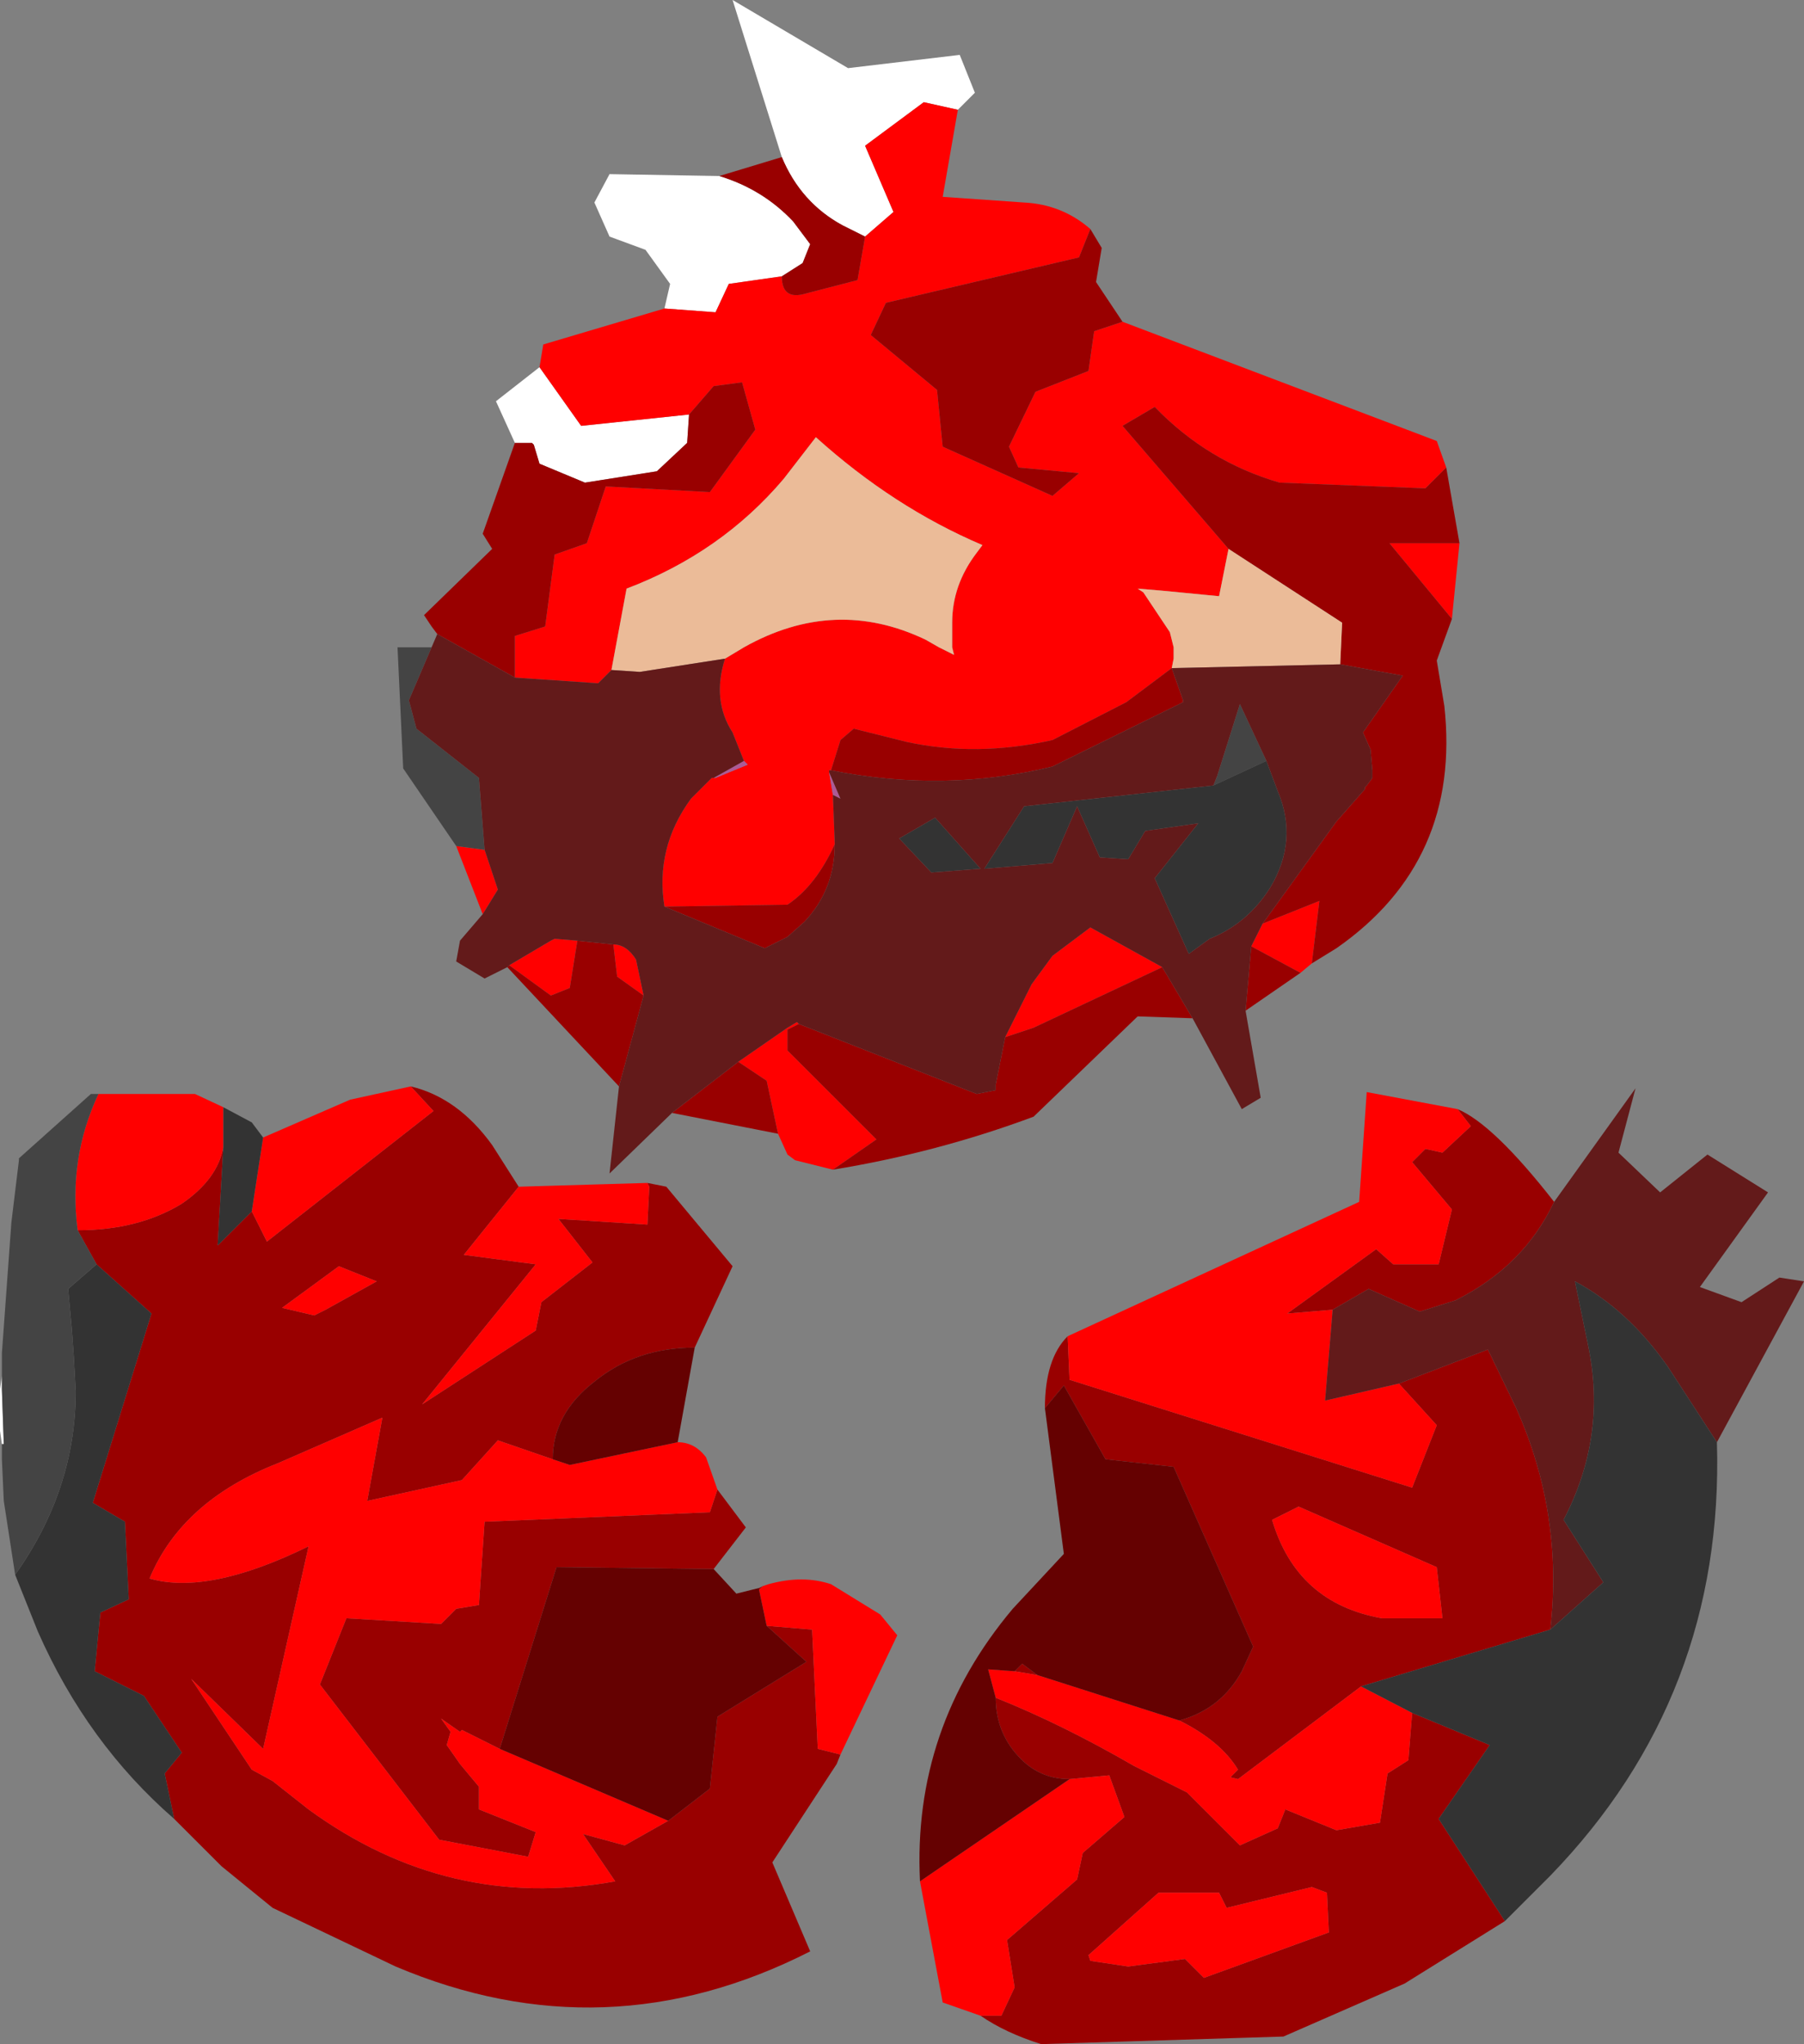 <?xml version="1.0" encoding="UTF-8" standalone="no"?>
<svg xmlns:ffdec="https://www.free-decompiler.com/flash" xmlns:xlink="http://www.w3.org/1999/xlink" ffdec:objectType="frame" height="54.0px" width="47.65px" xmlns="http://www.w3.org/2000/svg">
  <rect width="100%" height="100%" fill="#808080" stroke="none"/>
  <g transform="matrix(1.0, 0.0, 0.0, 1.0, 24.0, 34.5)">
    <use ffdec:characterId="2086" height="31.0" id="chunk1" transform="matrix(1.0, 0.0, 0.0, 1.0, -13.5, -34.5)" width="28.05" xlink:href="#sprite0"/>
    <use ffdec:characterId="2088" height="25.25" id="chunk2" transform="matrix(1.0, 0.0, 0.0, 1.0, 0.3, -5.75)" width="23.35" xlink:href="#sprite1"/>
    <use ffdec:characterId="2090" height="24.35" id="chunk3" transform="matrix(1.0, 0.0, 0.0, 1.0, -24.0, -5.8)" width="23.7" xlink:href="#sprite2"/>
  </g>
  <defs>
    <g id="sprite0" transform="matrix(1.0, 0.0, 0.0, 1.0, 14.05, 17.75)">
      <use ffdec:characterId="2085" height="31.0" transform="matrix(1.0, 0.0, 0.0, 1.0, -14.05, -17.75)" width="28.05" xlink:href="#shape0"/>
    </g>
    <g id="shape0" transform="matrix(1.0, 0.0, 0.0, 1.0, 14.05, 17.75)">
      <path d="M-3.9 -13.6 L-5.2 -17.75 -2.15 -15.95 0.8 -16.3 1.2 -15.3 0.75 -14.85 -0.15 -15.05 -1.7 -13.9 -0.95 -12.15 -1.7 -11.5 -2.3 -11.8 Q-3.4 -12.4 -3.9 -13.6 M-10.95 -6.05 L-11.45 -7.15 -10.3 -8.05 -9.2 -6.5 -6.35 -6.8 -6.4 -6.05 -7.2 -5.3 -9.1 -5.0 -10.3 -5.5 -10.45 -6.0 -10.5 -6.05 -10.95 -6.05 M-7.0 -9.6 L-6.85 -10.25 -7.5 -11.15 -8.45 -11.5 -8.85 -12.4 -8.45 -13.15 -5.55 -13.1 Q-4.4 -12.75 -3.6 -11.9 L-3.15 -11.3 -3.35 -10.8 -3.9 -10.45 -5.3 -10.25 -5.65 -9.5 -7.0 -9.6" fill="#ffffff" fill-rule="evenodd" stroke="none"/>
      <path d="M0.75 -14.85 L0.35 -12.55 2.5 -12.4 Q3.5 -12.35 4.25 -11.7 L3.95 -10.95 -1.15 -9.75 -1.55 -8.9 0.2 -7.45 0.35 -5.95 3.25 -4.65 3.95 -5.25 2.35 -5.4 2.1 -5.95 2.8 -7.4 4.2 -7.95 4.35 -9.0 5.1 -9.25 13.4 -6.1 13.65 -5.4 13.1 -4.85 9.25 -5.0 Q7.35 -5.55 5.95 -7.0 L5.1 -6.5 7.9 -3.25 7.65 -2.0 6.1 -2.15 5.5 -2.2 5.65 -2.1 6.35 -1.05 6.45 -0.65 6.45 -0.35 6.4 -0.1 5.2 0.8 3.25 1.8 Q1.25 2.25 -0.6 1.85 L-2.0 1.5 -2.35 1.8 -2.6 2.6 -2.65 2.6 -2.65 2.65 -2.55 3.25 -2.5 4.55 Q-3.0 5.65 -3.75 6.15 L-7.0 6.2 Q-7.25 4.65 -6.3 3.35 L-5.75 2.8 -5.7 2.8 -5.65 2.8 -4.8 2.45 -4.9 2.35 -5.2 1.6 Q-5.75 0.75 -5.4 -0.35 L-4.9 -0.65 Q-2.5 -2.0 -0.1 -0.85 L0.25 -0.65 0.65 -0.45 0.6 -0.65 0.6 -1.3 Q0.6 -2.3 1.25 -3.15 L1.4 -3.35 Q-0.95 -4.35 -3.0 -6.2 L-3.85 -5.1 Q-5.5 -3.15 -8.0 -2.2 L-8.4 -0.05 -8.75 0.3 -10.95 0.15 -10.95 -0.95 -10.15 -1.2 -9.9 -3.1 -9.05 -3.4 -8.55 -4.9 -5.8 -4.75 -4.6 -6.4 -4.95 -7.65 -5.7 -7.55 -6.35 -6.8 -9.2 -6.5 -10.3 -8.05 -10.2 -8.65 -7.0 -9.6 -5.65 -9.5 -5.3 -10.25 -3.9 -10.45 Q-3.9 -9.8 -3.25 -10.0 L-1.9 -10.35 -1.7 -11.5 -0.95 -12.15 -1.7 -13.9 -0.15 -15.05 0.75 -14.85 M14.0 -3.4 L13.8 -1.4 12.15 -3.4 14.0 -3.4 M10.1 7.7 L9.8 7.95 8.5 7.25 8.8 6.65 10.3 6.05 10.1 7.7 M-2.55 13.15 L-3.55 12.9 -3.75 12.75 -4.0 12.2 -4.3 10.8 -5.05 10.3 -3.75 9.4 -3.5 9.25 -3.45 9.3 -3.75 9.45 -3.75 10.0 -1.4 12.35 -2.55 13.15 M-11.8 6.4 L-12.5 4.6 -11.75 4.7 -11.4 5.75 -11.8 6.4 M6.15 7.8 L2.75 9.4 2.0 9.65 2.7 8.25 3.25 7.5 4.25 6.75 6.15 7.8 M-7.55 8.55 L-8.25 8.05 -8.35 7.2 Q-8.0 7.2 -7.75 7.6 L-7.55 8.55 M-9.3 7.1 L-9.5 8.35 -10.0 8.55 -11.1 7.75 -10.0 7.1 -9.9 7.05 -9.3 7.1" fill="#ff0000" fill-rule="evenodd" stroke="none"/>
      <path d="M4.25 -11.7 L4.55 -11.2 4.4 -10.3 5.1 -9.25 4.35 -9.0 4.2 -7.95 2.8 -7.4 2.1 -5.95 2.35 -5.4 3.95 -5.25 3.25 -4.65 0.35 -5.95 0.2 -7.45 -1.55 -8.9 -1.15 -9.75 3.95 -10.95 4.25 -11.7 M13.65 -5.4 L14.0 -3.4 12.15 -3.4 13.8 -1.4 13.4 -0.3 13.6 0.9 Q14.05 5.0 10.75 7.3 L10.1 7.7 10.3 6.05 8.8 6.65 10.75 3.95 11.5 3.1 11.5 3.05 11.55 3.0 11.7 2.8 11.7 2.6 11.65 2.05 11.45 1.6 12.5 0.1 10.85 -0.2 10.9 -1.3 7.9 -3.25 5.1 -6.5 5.95 -7.0 Q7.35 -5.55 9.25 -5.0 L13.1 -4.85 13.65 -5.4 M9.8 7.95 L8.35 8.95 8.5 7.25 9.8 7.95 M6.95 9.15 L5.5 9.1 2.75 11.75 Q0.2 12.7 -2.55 13.15 L-1.4 12.35 -3.75 10.0 -3.75 9.45 -3.45 9.3 1.25 11.15 1.75 11.05 1.75 10.9 2.0 9.65 2.75 9.4 6.15 7.8 6.95 9.15 M-4.0 12.2 L-6.8 11.65 -5.05 10.3 -4.3 10.8 -4.0 12.2 M-8.2 10.95 L-11.15 7.8 -11.1 7.75 -10.0 8.55 -9.5 8.35 -9.3 7.1 -8.35 7.2 -8.25 8.05 -7.55 8.55 -8.2 10.95 M-13.0 -1.0 L-13.15 -1.2 -13.35 -1.5 -11.55 -3.25 -11.8 -3.65 -10.95 -6.05 -10.5 -6.05 -10.45 -6.0 -10.3 -5.5 -9.1 -5.0 -7.2 -5.3 -6.4 -6.05 -6.35 -6.8 -5.7 -7.55 -4.95 -7.65 -4.6 -6.4 -5.8 -4.75 -8.55 -4.9 -9.05 -3.4 -9.9 -3.1 -10.15 -1.2 -10.95 -0.95 -10.95 0.15 -13.0 -1.0 M-5.55 -13.1 L-3.9 -13.6 Q-3.4 -12.4 -2.3 -11.8 L-1.7 -11.5 -1.9 -10.35 -3.25 -10.0 Q-3.9 -9.8 -3.9 -10.45 L-3.35 -10.8 -3.15 -11.3 -3.6 -11.9 Q-4.4 -12.75 -5.55 -13.1 M-7.0 6.2 L-3.75 6.15 Q-3.0 5.65 -2.5 4.55 -2.5 5.75 -3.3 6.6 L-3.75 7.0 -4.35 7.3 -7.0 6.2 M-2.6 2.6 L-2.35 1.8 -2.0 1.5 -0.6 1.85 Q1.25 2.25 3.25 1.8 L5.2 0.8 6.4 -0.1 6.7 0.75 6.7 0.8 3.25 2.5 Q0.4 3.2 -2.6 2.6" fill="#990000" fill-rule="evenodd" stroke="none"/>
      <path d="M7.9 -3.25 L10.9 -1.3 10.85 -0.2 6.4 -0.1 6.45 -0.35 6.45 -0.65 6.35 -1.05 5.65 -2.1 5.5 -2.2 6.1 -2.15 7.65 -2.0 7.9 -3.25 M-8.4 -0.05 L-8.0 -2.2 Q-5.5 -3.15 -3.85 -5.1 L-3.0 -6.2 Q-0.95 -4.35 1.4 -3.35 L1.25 -3.15 Q0.6 -2.3 0.6 -1.3 L0.6 -0.65 0.65 -0.45 0.25 -0.65 -0.1 -0.85 Q-2.5 -2.0 -4.9 -0.65 L-5.4 -0.35 -7.65 0.0 -8.4 -0.05" fill="#ebbb98" fill-rule="evenodd" stroke="none"/>
      <path d="M-4.9 2.35 L-4.8 2.45 -5.65 2.8 -5.7 2.8 -4.9 2.35 M-2.55 3.25 L-2.65 2.65 -2.35 3.35 -2.55 3.25" fill="#ad5a95" fill-rule="evenodd" stroke="none"/>
      <path d="M-12.5 4.6 L-13.9 2.55 -14.05 -0.65 -13.15 -0.65 -13.75 0.75 -13.55 1.5 -11.9 2.8 -11.75 4.7 -12.5 4.6 M7.5 3.0 L7.6 2.75 8.2 0.85 8.9 2.35 7.5 3.0" fill="#444444" fill-rule="evenodd" stroke="none"/>
      <path d="M8.9 2.35 L9.2 3.15 Q9.75 4.45 9.0 5.7 8.4 6.65 7.4 7.05 L6.85 7.45 5.95 5.45 7.1 4.0 5.7 4.2 5.25 4.95 4.5 4.9 3.9 3.55 3.25 5.05 1.45 5.2 2.5 3.55 7.5 3.0 8.9 2.35 M0.15 3.85 L1.35 5.2 0.05 5.3 -0.8 4.4 0.15 3.85" fill="#333333" fill-rule="evenodd" stroke="none"/>
      <path d="M8.35 8.95 L8.75 11.25 8.25 11.55 6.95 9.15 6.15 7.8 4.25 6.75 3.25 7.5 2.7 8.25 2.0 9.65 1.75 10.9 1.75 11.05 1.25 11.15 -3.45 9.3 -3.5 9.25 -3.75 9.4 -5.05 10.3 -6.8 11.65 -8.45 13.25 -8.2 10.95 -7.55 8.55 -7.75 7.6 Q-8.0 7.2 -8.35 7.2 L-9.3 7.1 -9.9 7.05 -10.0 7.1 -11.1 7.75 -11.15 7.8 -11.75 8.1 -12.5 7.65 -12.4 7.1 -11.8 6.4 -11.4 5.75 -11.75 4.7 -11.9 2.8 -13.55 1.5 -13.75 0.75 -13.15 -0.65 -13.0 -1.0 -10.95 0.15 -8.75 0.3 -8.4 -0.05 -7.65 0.0 -5.4 -0.35 Q-5.75 0.75 -5.2 1.6 L-4.9 2.35 -5.7 2.8 -5.75 2.8 -6.3 3.35 Q-7.25 4.65 -7.0 6.2 L-4.35 7.3 -3.75 7.0 -3.3 6.6 Q-2.5 5.75 -2.5 4.55 L-2.55 3.25 -2.35 3.35 -2.65 2.65 -2.65 2.6 -2.6 2.6 Q0.4 3.2 3.25 2.5 L6.7 0.8 6.7 0.75 6.4 -0.1 10.85 -0.2 12.5 0.1 11.45 1.6 11.65 2.05 11.7 2.6 11.7 2.8 11.55 3.0 11.5 3.05 11.5 3.1 10.75 3.95 8.8 6.65 8.5 7.25 8.35 8.95 M8.9 2.35 L8.2 0.85 7.6 2.75 7.5 3.0 2.5 3.55 1.45 5.2 3.25 5.05 3.9 3.55 4.5 4.9 5.25 4.95 5.7 4.2 7.1 4.0 5.95 5.45 6.85 7.45 7.4 7.05 Q8.4 6.65 9.0 5.7 9.75 4.45 9.2 3.15 L8.9 2.35 M0.15 3.85 L-0.8 4.4 0.05 5.3 1.35 5.2 0.15 3.85" fill="#631a1a" fill-rule="evenodd" stroke="none"/>
    </g>
    <g id="sprite1" transform="matrix(1.0, 0.0, 0.0, 1.0, 11.1, 13.65)">
      <use ffdec:characterId="2087" height="25.25" transform="matrix(1.0, 0.0, 0.0, 1.0, -11.1, -13.65)" width="23.35" xlink:href="#shape1"/>
    </g>
    <g id="shape1" transform="matrix(1.0, 0.0, 0.0, 1.0, 11.1, 13.65)">
      <path d="M-0.2 -7.8 L-1.4 -7.7 0.95 -9.4 1.4 -9.0 2.6 -9.0 2.95 -10.45 1.9 -11.7 2.25 -12.05 2.7 -11.95 3.45 -12.65 3.1 -13.1 Q4.05 -12.7 5.65 -10.65 4.85 -8.95 3.05 -8.05 L2.1 -7.75 0.75 -8.35 -0.2 -7.8 M-7.2 -7.1 L-7.15 -5.95 1.9 -3.1 2.55 -4.75 1.55 -5.85 3.9 -6.75 4.65 -5.2 Q5.9 -2.4 5.55 0.65 L0.55 2.15 -2.7 4.6 -2.9 4.55 -2.7 4.35 Q-3.15 3.6 -4.25 3.05 -3.15 2.75 -2.6 1.75 L-2.3 1.1 -4.4 -3.65 -6.2 -3.85 -7.3 -5.8 -7.8 -5.2 Q-7.8 -6.5 -7.2 -7.1 M1.9 2.85 L3.95 3.7 2.6 5.65 4.35 8.35 1.7 10.0 -1.5 11.4 -7.9 11.6 Q-8.85 11.3 -9.5 10.85 L-8.95 10.85 -8.6 10.1 -8.8 8.85 -6.95 7.25 -6.8 6.55 -5.7 5.6 -6.1 4.5 -7.15 4.6 Q-7.95 4.6 -8.5 4.0 -9.1 3.35 -9.1 2.45 -7.35 3.15 -5.45 4.25 L-4.05 4.95 -2.65 6.35 -1.65 5.9 -1.45 5.4 -0.1 5.95 1.05 5.75 1.25 4.45 1.8 4.1 1.9 2.85 M1.1 0.35 L2.7 0.35 2.55 -1.0 -1.1 -2.6 -1.8 -2.25 Q-1.15 -0.05 1.1 0.35 M-8.0 1.85 L-8.6 1.75 -8.4 1.55 -8.0 1.85 M-6.6 9.4 L-5.6 9.55 -4.1 9.35 -3.6 9.85 -0.3 8.65 -0.35 7.6 -0.75 7.45 -3.0 8.0 -3.2 7.6 -4.8 7.6 -6.65 9.25 -6.6 9.4" fill="#990000" fill-rule="evenodd" stroke="none"/>
      <path d="M3.1 -13.1 L3.45 -12.65 2.7 -11.95 2.25 -12.05 1.9 -11.7 2.95 -10.45 2.6 -9.0 1.4 -9.0 0.95 -9.4 -1.4 -7.7 -0.2 -7.8 -0.4 -5.4 1.55 -5.85 2.55 -4.75 1.9 -3.1 -7.15 -5.95 -7.2 -7.1 0.5 -10.65 0.7 -13.55 3.1 -13.1 M0.55 2.15 L1.9 2.85 1.8 4.1 1.25 4.45 1.05 5.75 -0.1 5.95 -1.45 5.4 -1.65 5.9 -2.65 6.35 -4.05 4.95 -5.45 4.25 Q-7.35 3.15 -9.1 2.45 L-9.3 1.7 -8.6 1.75 -8.0 1.85 -4.25 3.05 Q-3.15 3.6 -2.7 4.35 L-2.9 4.55 -2.7 4.6 0.55 2.15 M1.1 0.35 Q-1.15 -0.05 -1.8 -2.25 L-1.1 -2.6 2.55 -1.0 2.7 0.35 1.1 0.35 M-7.15 4.6 L-6.1 4.5 -5.7 5.6 -6.8 6.55 -6.95 7.25 -8.8 8.85 -8.6 10.1 -8.95 10.85 -9.5 10.85 -10.5 10.5 -11.1 7.3 -7.15 4.6 M-6.6 9.4 L-6.65 9.25 -4.8 7.6 -3.2 7.6 -3.0 8.0 -0.75 7.45 -0.35 7.6 -0.3 8.65 -3.6 9.85 -4.1 9.35 -5.6 9.55 -6.6 9.4" fill="#ff0000" fill-rule="evenodd" stroke="none"/>
      <path d="M-9.1 2.45 Q-9.1 3.35 -8.5 4.0 -7.95 4.6 -7.15 4.6 L-11.1 7.3 Q-11.3 3.25 -8.65 0.1 L-7.3 -1.35 -7.8 -5.2 -7.3 -5.8 -6.2 -3.85 -4.4 -3.65 -2.3 1.1 -2.6 1.75 Q-3.15 2.75 -4.25 3.05 L-8.0 1.85 -8.4 1.55 -8.6 1.75 -9.3 1.7 -9.1 2.45" fill="#650101" fill-rule="evenodd" stroke="none"/>
      <path d="M1.55 -5.85 L-0.4 -5.4 -0.2 -7.8 0.75 -8.35 2.1 -7.75 3.05 -8.05 Q4.85 -8.95 5.65 -10.65 L7.8 -13.65 7.35 -11.95 8.45 -10.9 9.7 -11.9 11.3 -10.9 9.5 -8.4 10.6 -8.0 11.6 -8.65 12.25 -8.55 9.95 -4.3 8.65 -6.3 Q7.6 -7.8 6.2 -8.55 L6.55 -6.85 Q7.05 -4.45 5.9 -2.25 L6.95 -0.6 5.55 0.65 Q5.9 -2.4 4.65 -5.2 L3.9 -6.75 1.55 -5.85" fill="#631a1a" fill-rule="evenodd" stroke="none"/>
      <path d="M5.55 0.65 L6.95 -0.6 5.9 -2.25 Q7.05 -4.45 6.55 -6.85 L6.2 -8.55 Q7.6 -7.8 8.65 -6.3 L9.95 -4.3 Q10.15 2.4 5.55 7.15 L4.35 8.35 2.6 5.65 3.95 3.7 1.9 2.85 0.55 2.15 5.55 0.65" fill="#333333" fill-rule="evenodd" stroke="none"/>
    </g>
    <g id="sprite2" transform="matrix(1.0, 0.0, 0.0, 1.0, 10.65, 12.05)">
      <use ffdec:characterId="2089" height="24.35" transform="matrix(1.0, 0.0, 0.0, 1.0, -10.65, -12.05)" width="23.7" xlink:href="#shape2"/>
    </g>
    <g id="shape2" transform="matrix(1.0, 0.0, 0.0, 1.0, 10.65, 12.05)">
      <path d="M6.45 -9.5 L6.95 -9.4 8.7 -7.3 7.7 -5.15 Q6.15 -5.15 5.05 -4.25 3.95 -3.4 3.95 -2.2 L2.5 -2.7 1.55 -1.65 -0.95 -1.1 -0.55 -3.3 -3.3 -2.1 Q-5.85 -1.1 -6.7 0.95 -5.15 1.4 -2.5 0.1 L-3.7 5.45 -5.6 3.6 -4.0 6.0 -3.45 6.3 -2.5 7.05 Q1.2 9.75 5.6 8.95 L4.75 7.7 5.85 8.0 7.0 7.35 8.1 6.5 8.3 4.6 10.65 3.15 9.6 2.2 10.8 2.3 10.95 5.45 11.55 5.6 11.45 5.85 9.75 8.45 10.75 10.8 Q5.35 13.55 -0.2 11.2 L-3.45 9.65 -4.8 8.55 -6.05 7.3 -6.3 6.1 -5.85 5.55 -6.85 4.05 -8.15 3.4 -8.0 1.85 -7.25 1.5 -7.35 -0.55 -8.2 -1.05 -6.65 -6.05 -8.1 -7.35 -8.6 -8.25 Q-7.0 -8.25 -5.85 -8.95 -4.9 -9.6 -4.75 -10.45 L-4.9 -7.85 -4.0 -8.75 -3.6 -7.95 0.8 -11.4 0.2 -12.05 Q1.45 -11.75 2.35 -10.5 L3.05 -9.4 1.6 -7.6 3.5 -7.35 0.5 -3.65 3.5 -5.6 3.65 -6.35 5.0 -7.4 4.1 -8.55 6.45 -8.4 6.5 -9.4 6.45 -9.5 M8.3 -1.4 L9.05 -0.4 8.2 0.7 4.05 0.65 2.55 5.45 1.55 4.95 1.5 5.0 1.0 4.65 1.25 5.0 1.15 5.35 1.5 5.85 2.0 6.45 2.0 7.05 3.5 7.65 3.3 8.3 0.95 7.85 -2.2 3.75 -1.5 2.0 1.0 2.15 1.4 1.75 2.0 1.65 2.15 -0.55 8.1 -0.8 8.3 -1.4 M9.4 1.2 L9.5 1.15 9.4 1.25 9.4 1.2 M-0.7 -6.9 L-1.7 -7.3 -3.2 -6.2 -2.35 -6.0 -2.05 -6.15 -0.7 -6.9" fill="#990000" fill-rule="evenodd" stroke="none"/>
      <path d="M6.45 -9.5 L6.5 -9.4 6.45 -8.4 4.1 -8.55 5.0 -7.4 3.65 -6.35 3.5 -5.6 0.5 -3.65 3.5 -7.35 1.6 -7.6 3.05 -9.4 6.45 -9.5 M0.2 -12.05 L0.8 -11.4 -3.6 -7.95 -4.0 -8.75 -3.7 -10.7 -1.4 -11.7 0.2 -12.05 M-4.75 -10.45 Q-4.9 -9.6 -5.85 -8.95 -7.0 -8.25 -8.6 -8.25 -8.85 -10.15 -8.05 -11.85 L-5.5 -11.85 -4.75 -11.5 -4.75 -10.7 -4.75 -10.45 M11.55 5.6 L10.95 5.45 10.8 2.3 9.6 2.2 9.4 1.25 9.5 1.15 9.65 1.1 Q10.55 0.85 11.3 1.1 L12.6 1.9 13.05 2.45 11.55 5.6 M7.0 7.35 L5.85 8.0 4.75 7.7 5.6 8.95 Q1.2 9.75 -2.5 7.05 L-3.45 6.3 -4.0 6.0 -5.6 3.6 -3.7 5.45 -2.5 0.1 Q-5.15 1.4 -6.7 0.95 -5.85 -1.1 -3.3 -2.1 L-0.55 -3.3 -0.95 -1.1 1.55 -1.65 2.5 -2.7 3.95 -2.2 4.4 -2.05 7.25 -2.65 Q7.7 -2.65 8.0 -2.25 L8.3 -1.4 8.1 -0.8 2.15 -0.55 2.0 1.65 1.4 1.75 1.0 2.15 -1.5 2.0 -2.2 3.75 0.95 7.85 3.3 8.3 3.5 7.65 2.0 7.05 2.0 6.45 1.5 5.85 1.15 5.35 1.25 5.0 1.0 4.65 1.5 5.0 1.55 4.95 2.55 5.45 7.0 7.35 M-0.7 -6.9 L-2.05 -6.15 -2.35 -6.0 -3.2 -6.2 -1.7 -7.3 -0.7 -6.9" fill="#ff0000" fill-rule="evenodd" stroke="none"/>
      <path d="M9.6 2.2 L10.65 3.15 8.3 4.6 8.1 6.5 7.0 7.35 2.55 5.45 4.05 0.65 8.2 0.7 8.8 1.35 9.4 1.2 9.4 1.25 9.6 2.2 M3.95 -2.2 Q3.95 -3.4 5.05 -4.25 6.15 -5.15 7.7 -5.15 L7.25 -2.65 4.4 -2.05 3.95 -2.2" fill="#650101" fill-rule="evenodd" stroke="none"/>
      <path d="M-10.6 -2.6 L-10.65 -2.95 -10.65 -4.05 -10.6 -4.4 -10.6 -4.05 -10.55 -2.6 -10.6 -2.6" fill="#ffffff" fill-rule="evenodd" stroke="none"/>
      <path d="M-4.0 -8.75 L-4.9 -7.85 -4.75 -10.45 -4.75 -10.7 -4.75 -11.5 -4.0 -11.1 -3.7 -10.7 -4.0 -8.75 M-8.1 -7.35 L-6.65 -6.05 -8.2 -1.05 -7.35 -0.55 -7.25 1.5 -8.0 1.85 -8.15 3.4 -6.85 4.05 -5.85 5.55 -6.3 6.1 -6.05 7.3 Q-8.35 5.3 -9.65 2.35 L-10.25 0.85 Q-8.65 -1.4 -8.65 -4.0 L-8.7 -4.9 -8.75 -5.6 -8.85 -6.7 -8.1 -7.35" fill="#333333" fill-rule="evenodd" stroke="none"/>
      <path d="M-8.6 -8.25 L-8.1 -7.35 -8.85 -6.7 -8.75 -5.6 -8.7 -4.9 -8.65 -4.0 Q-8.65 -1.4 -10.25 0.85 L-10.55 -1.1 -10.6 -2.2 -10.6 -2.4 -10.6 -2.6 -10.55 -2.6 -10.6 -4.05 -10.6 -4.4 -10.6 -4.5 -10.6 -4.7 -10.6 -4.9 -10.6 -5.0 -10.35 -8.45 -10.15 -10.1 -10.15 -10.15 -8.25 -11.85 -8.05 -11.85 Q-8.85 -10.15 -8.6 -8.25" fill="#444444" fill-rule="evenodd" stroke="none"/>
    </g>
  </defs>
</svg>
